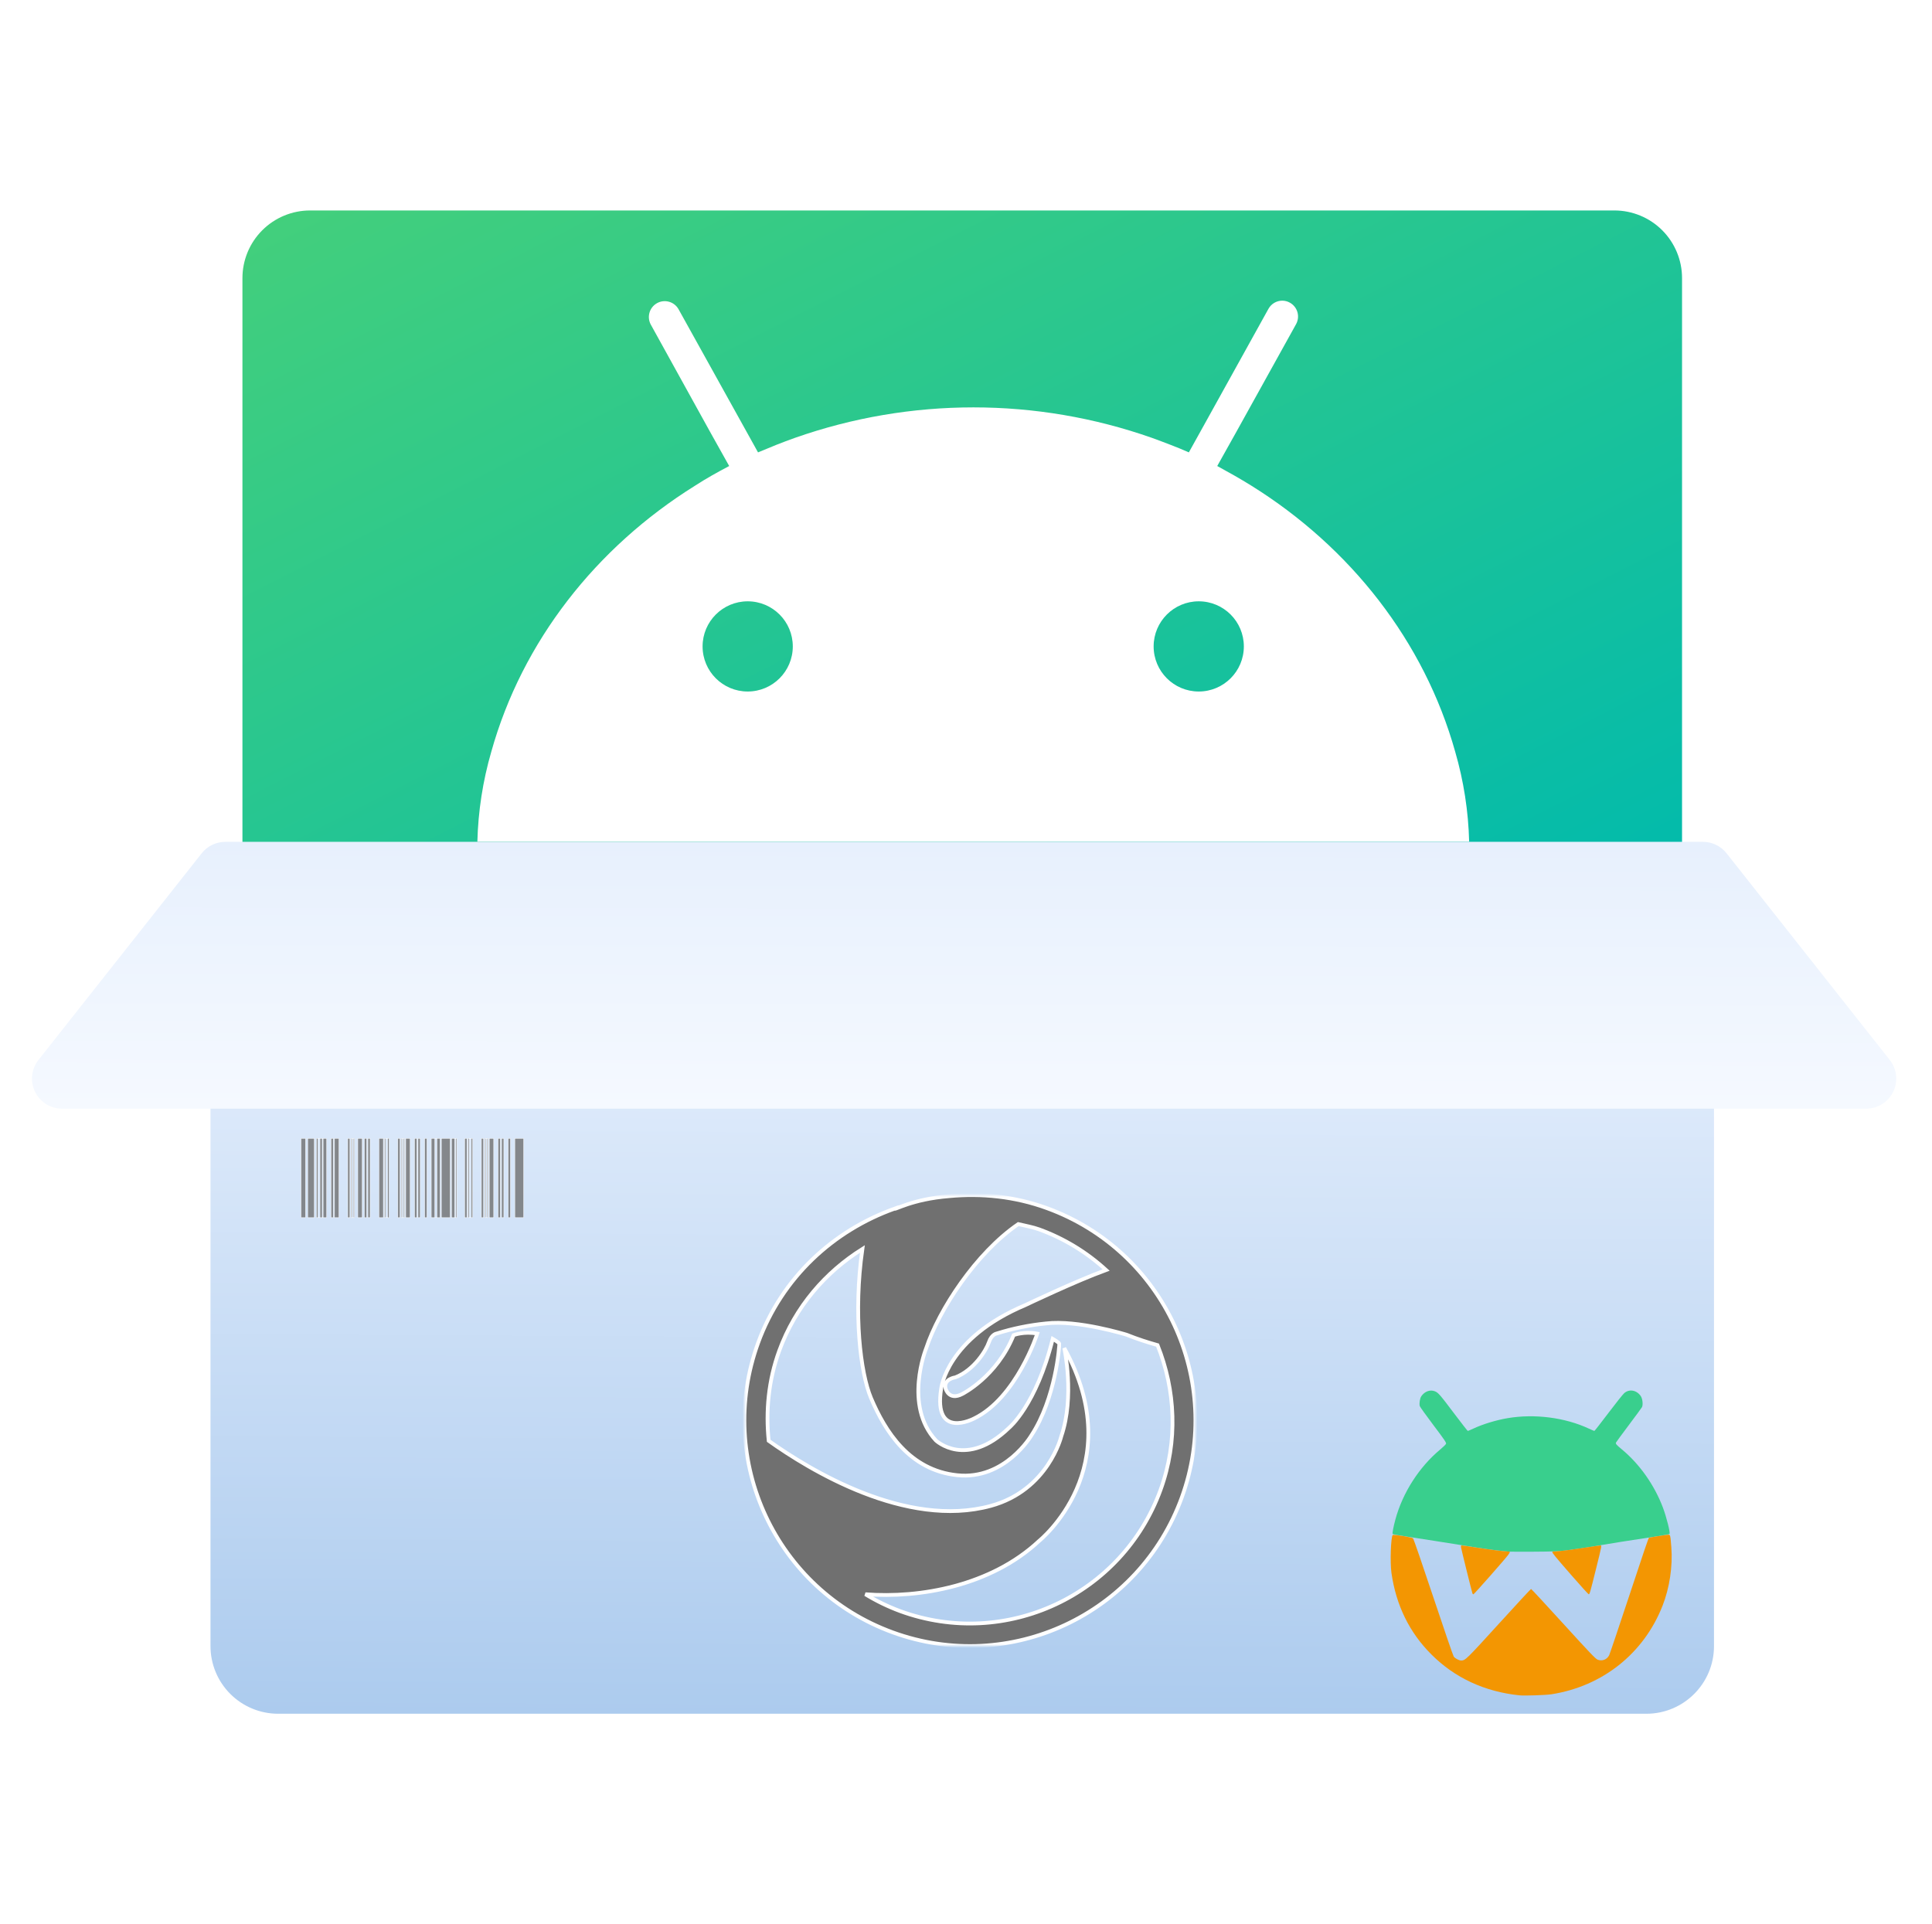 <?xml version="1.0" encoding="UTF-8" standalone="no"?>
<svg
   width="514"
   height="512"
   viewBox="0 0 514 512"
   fill="none"
   version="1.1"
   id="svg3563"
   sodipodi:docname="defult.svg"
   inkscape:version="1.2.1 (9c6d41e410, 2022-07-14)"
   inkscape:export-filename="defult.png"
   inkscape:export-xdpi="96"
   inkscape:export-ydpi="96"
   xmlns:inkscape="http://www.inkscape.org/namespaces/inkscape"
   xmlns:sodipodi="http://sodipodi.sourceforge.net/DTD/sodipodi-0.dtd"
   xmlns:xlink="http://www.w3.org/1999/xlink"
   xmlns="http://www.w3.org/2000/svg"
   xmlns:svg="http://www.w3.org/2000/svg">
  <sodipodi:namedview
     id="namedview3565"
     pagecolor="#ffffff"
     bordercolor="#666666"
     borderopacity="1.0"
     inkscape:showpageshadow="2"
     inkscape:pageopacity="0.0"
     inkscape:pagecheckerboard="0"
     inkscape:deskcolor="#d1d1d1"
     showgrid="false"
     inkscape:zoom="1.2539062"
     inkscape:cx="66.591903"
     inkscape:cy="257.19627"
     inkscape:window-width="1066"
     inkscape:window-height="528"
     inkscape:window-x="207"
     inkscape:window-y="74"
     inkscape:window-maximized="0"
     inkscape:current-layer="svg3563" />
  <defs
     id="defs3532">
    <linearGradient
       id="linear_0"
       x1="96.37%"
       y1="96.011%"
       x2="2.84%"
       y2="0%"
       gradientUnits="objectBoundingBox">
      <stop
         offset="0"
         stop-color="#00BAAD"
         stop-opacity="1"
         id="stop3456" />
      <stop
         offset="1"
         stop-color="#43CF7C"
         stop-opacity="1"
         id="stop3458" />
    </linearGradient>
    <filter
       id="filter_2"
       x="60.5"
       y="54"
       width="387"
       height="204"
       filterUnits="userSpaceOnUse"
       color-interpolation-filters="sRGB">
      <feFlood
         flood-opacity="0"
         result="BackgroundImageFix"
         id="feFlood3461" />
      <feColorMatrix
         in="SourceAlpha"
         type="matrix"
         values="0 0 0 0 0 0 0 0 0 0 0 0 0 0 0 0 0 0 127 0"
         id="feColorMatrix3463" />
      <feOffset
         dx="0"
         dy="0"
         id="feOffset3465" />
      <feGaussianBlur
         stdDeviation="1"
         id="feGaussianBlur3467" />
      <feColorMatrix
         type="matrix"
         values="0 0 0 0 0 0 0 0 0 0 0 0 0 0 0 0 0 0 0.5 0"
         id="feColorMatrix3469" />
      <feBlend
         mode="normal"
         in2="BackgroundImageFix"
         result="effect1_Shadow"
         id="feBlend3471" />
      <feBlend
         mode="normal"
         in="SourceGraphic"
         in2="effect1_Shadow"
         result="shape"
         id="feBlend3473" />
    </filter>
    <linearGradient
       id="linear_1"
       x1="50%"
       y1="100%"
       x2="51%"
       y2="0%"
       gradientUnits="objectBoundingBox">
      <stop
         offset="0"
         stop-color="#ACCBEE"
         stop-opacity="1"
         id="stop3476" />
      <stop
         offset="1"
         stop-color="#E7F0FD"
         stop-opacity="1"
         id="stop3478" />
    </linearGradient>
    <filter
       id="filter_4"
       x="52"
       y="254"
       width="404"
       height="204"
       filterUnits="userSpaceOnUse"
       color-interpolation-filters="sRGB">
      <feFlood
         flood-opacity="0"
         result="BackgroundImageFix"
         id="feFlood3481" />
      <feColorMatrix
         in="SourceAlpha"
         type="matrix"
         values="0 0 0 0 0 0 0 0 0 0 0 0 0 0 0 0 0 0 127 0"
         id="feColorMatrix3483" />
      <feOffset
         dx="0"
         dy="0"
         id="feOffset3485" />
      <feGaussianBlur
         stdDeviation="1"
         id="feGaussianBlur3487" />
      <feColorMatrix
         type="matrix"
         values="0 0 0 0 0 0 0 0 0 0 0 0 0 0 0 0 0 0 0.5 0"
         id="feColorMatrix3489" />
      <feBlend
         mode="normal"
         in2="BackgroundImageFix"
         result="effect1_Shadow"
         id="feBlend3491" />
      <feBlend
         mode="normal"
         in="SourceGraphic"
         in2="effect1_Shadow"
         result="shape"
         id="feBlend3493" />
    </filter>
    <filter
       id="filter_12"
       x="-7"
       y="-7"
       width="276"
       height="156"
       filterUnits="userSpaceOnUse"
       color-interpolation-filters="sRGB">
      <feFlood
         flood-opacity="0"
         result="BackgroundImageFix"
         id="feFlood3496" />
      <feColorMatrix
         in="SourceAlpha"
         type="matrix"
         values="0 0 0 0 0 0 0 0 0 0 0 0 0 0 0 0 0 0 127 0"
         id="feColorMatrix3498" />
      <feOffset
         dx="0"
         dy="-2"
         id="feOffset3500" />
      <feGaussianBlur
         stdDeviation="3.5"
         id="feGaussianBlur3502" />
      <feColorMatrix
         type="matrix"
         values="0 0 0 0 0 0 0 0 0 0 0 0 0 0 0 0 0 0 0.5 0"
         id="feColorMatrix3504" />
      <feBlend
         mode="normal"
         in2="BackgroundImageFix"
         result="effect1_Shadow"
         id="feBlend3506" />
      <feBlend
         mode="normal"
         in="SourceGraphic"
         in2="effect1_Shadow"
         result="shape"
         id="feBlend3508" />
    </filter>
    <linearGradient
       id="linear_2"
       x1="50%"
       y1="100%"
       x2="51%"
       y2="0%"
       gradientUnits="objectBoundingBox">
      <stop
         offset="0"
         stop-color="#F5F9FF"
         stop-opacity="1"
         id="stop3511" />
      <stop
         offset="1"
         stop-color="#E7F0FD"
         stop-opacity="1"
         id="stop3513" />
    </linearGradient>
    <filter
       id="filter_14"
       x="-6"
       y="220"
       width="521"
       height="79"
       filterUnits="userSpaceOnUse"
       color-interpolation-filters="sRGB">
      <feFlood
         flood-opacity="0"
         result="BackgroundImageFix"
         id="feFlood3516" />
      <feColorMatrix
         in="SourceAlpha"
         type="matrix"
         values="0 0 0 0 0 0 0 0 0 0 0 0 0 0 0 0 0 0 127 0"
         id="feColorMatrix3518" />
      <feOffset
         dx="0"
         dy="0"
         id="feOffset3520" />
      <feGaussianBlur
         stdDeviation="2"
         id="feGaussianBlur3522" />
      <feColorMatrix
         type="matrix"
         values="0 0 0 0 0 0 0 0 0 0 0 0 0 0 0 0 0 0 0.5 0"
         id="feColorMatrix3524" />
      <feBlend
         mode="normal"
         in2="BackgroundImageFix"
         result="effect1_Shadow"
         id="feBlend3526" />
      <feBlend
         mode="normal"
         in="SourceGraphic"
         in2="effect1_Shadow"
         result="shape"
         id="feBlend3528" />
    </filter>
    <rect
       id="path_0"
       x="0"
       y="0"
       width="119.992"
       height="119.995" />
  </defs>
  <g
     opacity="1"
     transform="translate(2 0)  rotate(0 256 256)"
     id="g3561">
    <g
       id="g3535"
       filter="url(#filter_2)">
      <path
         id="矩形 1"
         fill-rule="evenodd"
         fill="url(#linear_0)"
         transform="translate(62.5 56)  rotate(0 191.5 100)"
         opacity="1"
         d="M0,200L383,200L383,18C383,13.226 381.104,8.648 377.728,5.272C374.352,1.896 369.774,-1.0658141036401503e-14 365,-7.105427357601002e-15L18,0C13.226,-3.552713678800501e-15 8.648,1.896 5.272,5.272C1.896,8.648 -3.552713678800501e-15,13.226 -3.552713678800501e-15,18L0,200Z " />
    </g>
    <g
       id="g3538"
       filter="url(#filter_4)">
      <path
         id="矩形 2"
         fill-rule="evenodd"
         fill="url(#linear_1)"
         transform="translate(54 256)  rotate(0 200 100)"
         opacity="1"
         d="M1.1021821192326181e-15,182C0,186.774 1.896,191.352 5.272,194.728C8.648,198.104 13.226,200 18,200L382,200C391.941,200 400,191.941 400,182L400,0L0,0Z " />
    </g>
    <g
       opacity="1"
       transform="translate(125 82)  rotate(0 131 71)"
       id="g3543">
      <g
         id="g3541"
         filter="url(#filter_12)">
        <path
           id="形状"
           fill-rule="evenodd"
           style="fill:#FFFFFF"
           transform="translate(0 0)  rotate(0 131 71)"
           opacity="1"
           d="M218.175,3.052c0.309,1.075 0.177,2.23 -0.364,3.208l-15.892,28.66l-5.079,9.08c1.533,0.834 3.061,1.683 4.581,2.55c1.52,0.867 3.019,1.761 4.499,2.681c26.42,16.46 46.001,41.479 54.221,70.77c2.267,7.796 3.515,15.853 3.72,23.97h-263.86c0.203,-8.127 1.451,-16.194 3.72,-24c8.201,-29.26 27.8,-54.28 54.199,-70.74c1.472,-0.955 2.966,-1.86 4.48,-2.721c1.512,-0.86 3.048,-1.696 4.599,-2.509l-5.079,-9.08l-15.81,-28.61c-1.061,-2.03 -0.309,-4.536 1.694,-5.648c2.003,-1.11 4.528,-0.419 5.686,1.558l16.101,29l5.079,9.151c1.599,-0.671 3.219,-1.34 4.86,-2.001c1.633,-0.646 3.282,-1.265 4.95,-1.86c30.742,-10.818 64.258,-10.818 95,0c1.67,0.59 3.309,1.241 4.95,1.86c1.639,0.621 3.259,1.29 4.86,2.001l5.079,-9.151l16.101,-29.05c0.741,-1.34 2.156,-2.173 3.689,-2.17c0.702,0.004 1.391,0.187 2,0.53c0.982,0.54 1.705,1.448 2.016,2.522z M83.92,92c0,-6.627 -5.373,-12 -12,-12c-6.627,0 -12,5.373 -12,12c0,6.627 5.373,12 12,12c6.627,0 12,-5.373 12,-12z M203.92,92c0,-6.627 -5.373,-12 -12,-12c-6.627,0 -12,5.373 -12,12c0,6.627 5.373,12 12,12c6.627,0 12,-5.373 12,-12z " />
      </g>
    </g>
    <g
       id="g3546"
       filter="url(#filter_14)">
      <path
         id="矩形 3"
         fill-rule="evenodd"
         fill="url(#linear_2)"
         transform="translate(-2 224)  rotate(0 256.5 35.5)"
         opacity="1"
         d="M10.232,58.042C8.332,60.448 7.974,63.729 9.311,66.488C10.648,69.248 13.445,71 16.511,71L496.489,71C499.555,71 502.352,69.248 503.689,66.488C505.026,63.729 504.668,60.448 502.768,58.042L459.337,3.042C457.82,1.121 455.506,2.6645352591003757e-15 453.058,-8.881784197001252e-16L59.942,0C57.494,-1.7763568394002505e-15 55.18,1.121 53.663,3.042Z " />
    </g>
    <path
       id="文本 1"
       fill-rule="evenodd"
       style="fill:#707070"
       transform="translate(78.105 302.906)  rotate(0 29.602 10.547)"
       opacity="0.8"
       d="M0 21.09L0 0L1.17 0L1.17 21.09L0 21.09ZM3.52 0L3.52 21.09L1.76 21.09L1.76 0L3.52 0ZM4.1 21.09L4.45 21.09L4.45 0L4.1 0L4.1 21.09ZM5.62 0L5.62 21.09L5.03 21.09L5.03 0L5.62 0ZM5.86 21.09L5.86 0L6.79 0L6.79 21.09L5.86 21.09ZM7.96 21.09L7.96 0L8.55 0L8.55 21.09L7.96 21.09ZM8.89 21.09L8.89 0L10.06 0L10.06 21.09L8.89 21.09ZM12.41 0L12.99 0L12.99 21.09L12.41 21.09L12.41 0ZM13.34 0L13.34 21.09L13.58 21.09L13.58 0L13.34 0ZM14.16 21.09L13.92 21.09L13.92 0L14.16 0L14.16 21.09ZM16.27 21.09L15.09 21.09L15.09 0L16.27 0L16.27 21.09ZM17.44 21.09L17.44 0L16.85 0L16.85 21.09L17.44 21.09ZM18.37 21.09L17.78 21.09L17.78 0L18.37 0L18.37 21.09ZM21.88 21.09L21.88 0L20.71 0L20.71 21.09L21.88 21.09ZM22.47 21.09L22.23 21.09L22.23 0L22.47 0L22.47 21.09ZM23.4 21.09L23.4 0L23.05 0L23.05 21.09L23.4 21.09ZM26.33 0L26.33 21.09L25.74 21.09L25.74 0L26.33 0ZM26.67 21.09L26.67 0L26.91 0L26.91 21.09L26.67 21.09ZM27.26 21.09L27.5 21.09L27.5 0L27.26 0L27.26 21.09ZM27.84 21.09L29.02 21.09L29.02 0L27.84 0L27.84 21.09ZM30.77 0L30.77 21.09L30.19 21.09L30.19 0L30.77 0ZM31.12 0L31.12 21.09L31.7 21.09L31.7 0L31.12 0ZM32.88 0L33.46 0L33.46 21.09L32.88 21.09L32.88 0ZM34.63 0L35.56 0L35.56 21.09L34.63 21.09L34.63 0ZM36.98 0L36.15 0L36.15 21.09L36.98 21.09L36.98 0ZM39.66 21.09L39.66 0L37.32 0L37.32 21.09L39.66 21.09ZM40.84 21.09L40.84 0L40.01 0L40.01 21.09L40.84 21.09ZM41.18 0L41.18 21.09L41.42 21.09L41.42 0L41.18 0ZM43.52 21.09L43.52 0L44.11 0L44.11 21.09L43.52 21.09ZM44.7 21.09L44.7 0L44.45 0L44.45 21.09L44.7 21.09ZM45.63 21.09L45.63 0L45.28 0L45.28 21.09L45.63 21.09ZM48.55 21.09L47.97 21.09L47.97 0L48.55 0L48.55 21.09ZM49.14 0L48.9 0L48.9 21.09L49.14 21.09L49.14 0ZM49.48 0L49.48 21.09L49.73 21.09L49.73 0L49.48 0ZM51.24 0L50.07 0L50.07 21.09L51.24 21.09L51.24 0ZM52.41 0L53 0L53 21.09L52.41 21.09L52.41 0ZM53.93 21.09L53.34 21.09L53.34 0L53.93 0L53.93 21.09ZM55.1 21.09L55.69 21.09L55.69 0L55.1 0L55.1 21.09ZM56.86 21.09L59.2 21.09L59.2 0L56.86 0L56.86 21.09Z" />
    <path
       id="path3549"
       style="stroke:#FFFFFF; stroke-width:0.1; stroke-opacity:1; stroke-dasharray:0 0"
       transform="translate(78.105 302.906)  rotate(0 29.602 10.547)"
       d="M26.91,0L26.91,21.09L27.5,21.09L27.5,0L26.91,0Z M23.4,21.09L23.4,0L22.23,0L22.23,21.09L23.4,21.09Z M26.33,21.09L26.33,0L25.74,0L25.74,21.09L26.33,21.09Z M36.98,0L34.63,0L34.63,21.09L36.98,21.09L36.98,0Z M33.46,0L32.88,0L32.88,21.09L33.46,21.09L33.46,0Z M31.12,0L31.12,21.09L31.7,21.09L31.7,0L31.12,0Z M17.78,21.09L18.37,21.09L18.37,0L17.78,0L17.78,21.09Z M21.88,21.09L21.88,0L20.71,0L20.71,21.09L21.88,21.09Z M23.05,0L22.47,0L22.47,21.09L23.05,21.09L23.05,0Z M49.48,0L48.9,0L48.9,21.09L49.48,21.09L49.48,0Z M53,0L52.41,0L52.41,21.09L53,21.09L53,0Z M51.24,0L50.07,0L50.07,21.09L51.24,21.09L51.24,0Z M12.99,0L12.41,0L12.41,21.09L12.99,21.09L12.99,0Z M14.16,0L13.58,0L13.58,21.09L14.16,21.09L14.16,0Z M8.89,0L8.89,21.09L10.06,21.09L10.06,0L8.89,0Z M56.86,21.09L59.2,21.09L59.2,0L56.86,0L56.86,21.09Z M53.34,21.09L53.93,21.09L53.93,0L53.34,0L53.34,21.09Z M55.1,21.09L55.69,21.09L55.69,0L55.1,0L55.1,21.09Z M43.52,0L43.52,21.09L44.11,21.09L44.11,0L43.52,0Z M45.28,21.09L45.28,0L44.7,0L44.7,21.09L45.28,21.09Z M41.18,0L40.01,0L40.01,21.09L41.18,21.09L41.18,0Z M35.56,0L35.56,21.09L36.15,21.09L36.15,0L35.56,0Z M40.84,0L40.84,21.09L41.42,21.09L41.42,0L40.84,0Z M39.66,21.09L39.66,0L37.32,0L37.32,21.09L39.66,21.09Z M0,0L0,21.09L1.17,21.09L1.17,0L0,0Z M5.86,0L4.1,0L4.1,21.09L5.86,21.09L5.86,0Z M3.52,21.09L3.52,0L1.76,0L1.76,21.09L3.52,21.09Z M5.62,21.09L6.79,21.09L6.79,0L5.62,0L5.62,21.09Z M7.96,0L7.96,21.09L8.55,21.09L8.55,0L7.96,0Z M5.03,0L4.45,0L4.45,21.09L5.03,21.09L5.03,0Z M30.77,21.09L30.77,0L30.19,0L30.19,21.09L30.77,21.09Z M27.84,21.09L29.02,21.09L29.02,0L27.84,0L27.84,21.09Z M26.67,0L26.67,21.09L27.26,21.09L27.26,0L26.67,0Z M17.44,21.09L17.44,0L16.85,0L16.85,21.09L17.44,21.09Z M15.09,21.09L16.27,21.09L16.27,0L15.09,0L15.09,21.09Z M13.34,0L13.34,21.09L13.92,21.09L13.92,0L13.34,0Z M47.97,21.09L48.55,21.09L48.55,0L47.97,0L47.97,21.09Z M45.63,21.09L45.63,0L44.45,0L44.45,21.09L45.63,21.09Z M49.14,21.09L49.73,21.09L49.73,0L49.14,0L49.14,21.09Z " />
    <g
       opacity="1"
       transform="translate(196.045 318)  rotate(0 59.996 59.998)"
       id="g3559">
      <mask
         id="bg-mask"
         fill="white">
        <use
           xlink:href="#path_0"
           id="use3551" />
      </mask>
      <g
         mask="url(#bg-mask)"
         id="g3557">
        <path
           id="分组 1"
           fill-rule="evenodd"
           style="fill:#707070"
           transform="translate(0 0)  rotate(0 59.996 59.998)"
           opacity="1"
           d="M65.05,39.15C64.32,41.29 61.13,46.54 56.13,48.49C56.13,48.49 52.91,48.92 53.52,51.45C53.52,51.45 54.36,54.82 57.97,52.91C57.97,52.91 67.14,48.35 71.63,37.25C71.63,37.25 74.4,36.18 77.92,36.85C77.92,36.85 72.38,53.95 61.12,59.43C61.12,59.43 50.18,65.27 52.35,51.48C52.35,51.48 53.77,38.1 74.78,29.25C74.78,29.25 88.03,22.92 96.23,19.93C91.07,15.2 85.03,11.53 78.46,9.13C76.61,8.46 74.73,8.17 72.86,7.71C61.64,15.39 51.74,30.49 48.34,40.81C48.34,40.81 42.26,55.96 50.94,65.28C50.94,65.28 59.01,72.91 70.41,61.91C70.41,61.91 77.64,55.98 82.03,38.24C82.03,38.24 83.66,39.17 83.76,39.52C83.86,39.87 82.84,54.08 76.32,63.98C76.32,63.98 69.32,75.87 56.62,74.53C43.92,73.21 37.42,62.84 33.67,53.96C30.88,47.33 28.94,31.51 31.39,14.33C21.57,20.49 13.54,29.67 9.26,41.43C6.37,49.37 5.65,57.5 6.46,65.37C17.22,73.04 42.95,88.84 65.54,82.69C80.87,78.51 84.32,64.13 84.32,64.13C87.94,53.55 85.1,40.69 85.1,40.69C102.7,72.6 78.38,92.03 78.38,92.03C65.61,103.98 46.68,107.32 32.18,106.2C35.14,108.01 38.27,109.52 41.52,110.72C69.54,120.93 100.52,106.46 110.72,78.42C115.44,65.41 114.69,51.84 109.92,39.92C107.43,39.21 104.63,38.34 101.71,37.16C101.71,37.16 88.7,33.11 80.2,34.15C75.76,34.59 71.37,35.49 67.11,36.83C67.11,36.83 65.77,37 65.05,39.15Z M54.49,0.28C44.55,1.07 39.7,4.14 39.99,3.59C23.74,9.39 9.99,21.87 3.63,39.37C-7.7,70.54 8.35,105.01 39.47,116.35C70.61,127.7 105.02,111.63 116.36,80.46C127.69,49.3 111.64,14.83 80.51,3.48C71.89,0.33 63.06,-0.52 54.49,0.28Z " />
        <path
           id="path3555"
           style="stroke:#FFFFFF; stroke-width:1; stroke-opacity:1; stroke-dasharray:0 0"
           transform="translate(0 0)  rotate(0 59.996 59.998)"
           d="M65.05,39.15C64.32,41.29 61.13,46.54 56.13,48.49C56.13,48.49 52.91,48.92 53.52,51.45C53.52,51.45 54.36,54.82 57.97,52.91C57.97,52.91 67.14,48.35 71.63,37.25C71.63,37.25 74.4,36.18 77.92,36.85C77.92,36.85 72.38,53.95 61.12,59.43C61.12,59.43 50.18,65.27 52.35,51.48C52.35,51.48 53.77,38.1 74.78,29.25C74.78,29.25 88.03,22.92 96.23,19.93C91.07,15.2 85.03,11.53 78.46,9.13C76.61,8.46 74.73,8.17 72.86,7.71C61.64,15.39 51.74,30.49 48.34,40.81C48.34,40.81 42.26,55.96 50.94,65.28C50.94,65.28 59.01,72.91 70.41,61.91C70.41,61.91 77.64,55.98 82.03,38.24C82.03,38.24 83.66,39.17 83.76,39.52C83.86,39.87 82.84,54.08 76.32,63.98C76.32,63.98 69.32,75.87 56.62,74.53C43.92,73.21 37.42,62.84 33.67,53.96C30.88,47.33 28.94,31.51 31.39,14.33C21.57,20.49 13.54,29.67 9.26,41.43C6.37,49.37 5.65,57.5 6.46,65.37C17.22,73.04 42.95,88.84 65.54,82.69C80.87,78.51 84.32,64.13 84.32,64.13C87.94,53.55 85.1,40.69 85.1,40.69C102.7,72.6 78.38,92.03 78.38,92.03C65.61,103.98 46.68,107.32 32.18,106.2C35.14,108.01 38.27,109.52 41.52,110.72C69.54,120.93 100.52,106.46 110.72,78.42C115.44,65.41 114.69,51.84 109.92,39.92C107.43,39.21 104.63,38.34 101.71,37.16C101.71,37.16 88.7,33.11 80.2,34.15C75.76,34.59 71.37,35.49 67.11,36.83C67.11,36.83 65.77,37 65.05,39.15Z M54.49,0.28C44.55,1.07 39.7,4.14 39.99,3.59C23.74,9.39 9.99,21.87 3.63,39.37C-7.7,70.54 8.35,105.01 39.47,116.35C70.61,127.7 105.02,111.63 116.36,80.46C127.69,49.3 111.64,14.83 80.51,3.48C71.89,0.33 63.06,-0.52 54.49,0.28Z " />
      </g>
    </g>
  </g>
  <g
     id="g512"
     transform="matrix(0.119,0,0,0.119,366.72,369.96)">
    <path
       style="fill:#39cf8d;stroke-width:1.333"
       d="m 290,360.472 c -2.2,-0.267 -12.7,-1.414 -23.333,-2.549 -10.633,-1.135 -33.733,-4.375 -51.333,-7.2 C 160.449,341.912 83.08,329.769 57.333,325.924 43.767,323.897 32.297,321.68 31.845,320.997 c -1.05,-1.59 1.744,-16.263 6.241,-32.773 16.189,-59.429 52.935,-116.777 99.864,-155.854 6.627,-5.518 12.572,-11.334 13.209,-12.924 0.991,-2.47 -3.132,-8.579 -28.354,-42.019 C 106.573,55.906 92.929,36.853 92.486,35.087 90.975,29.068 92.749,17.685 95.918,13.059 103.249,2.361 115.344,-2.14 125.915,1.897 c 7.774,2.969 11.183,6.885 44.485,51.103 15.602,20.717 28.862,37.667 29.466,37.667 0.604,0 6.131,-2.348 12.283,-5.219 21.386,-9.979 50.819,-18.953 76.518,-23.332 60.325,-10.277 128.593,-1.519 181.851,23.332 6.152,2.87 11.674,5.219 12.271,5.219 0.598,0 14.706,-18.032 31.352,-40.07 16.646,-22.039 32.632,-42.096 35.524,-44.571 11.348,-9.714 27.823,-6.69 36.948,6.782 3.904,5.764 5.388,19.54 2.655,24.647 -0.927,1.732 -14.222,19.843 -29.544,40.245 -15.322,20.403 -28.178,37.93 -28.57,38.95 -1.108,2.886 0.641,4.904 13.511,15.592 39.494,32.796 72.514,79.684 91.379,129.758 8.069,21.418 16.758,56.077 14.776,58.94 -0.452,0.653 -11.922,2.867 -25.488,4.92 -60.181,9.108 -118.487,18.276 -124,19.497 -7.955,1.762 -62.819,10.082 -84.667,12.84 -12.985,1.639 -30.546,2.26 -70,2.474 -28.967,0.157 -54.467,0.068 -56.667,-0.199 z"
       id="path516" />
    <path
       style="fill:#f39602;stroke-width:1.333"
       d="M 315.333,681.844 C 237.457,673.714 170.918,642.843 118.565,590.55 69.225,541.268 39.492,480.571 29.141,408 c -3.294,-23.094 -1.375,-80.3 2.836,-84.51 1.874,-1.874 42.92,4.748 45.52,7.343 1.194,1.192 21.531,60.292 45.193,131.333 23.663,71.042 44.229,130.887 45.701,132.989 2.858,4.078 11.677,8.767 16.581,8.815 9.179,0.09 11.47,-2.143 84.157,-82.022 39.012,-42.872 71.493,-77.949 72.181,-77.949 0.688,0 33.214,35.104 72.28,78.008 60.156,66.066 71.892,78.338 76.662,80.159 10.073,3.847 20.705,-0.279 25.632,-9.946 1.37,-2.688 20.946,-60.688 43.502,-128.888 34.556,-104.48 43.147,-129.766 45.448,-133.764 0.384,-0.667 39.383,-6.859 43.342,-6.882 4.392,-0.026 4.596,0.833 6.711,28.305 3.267,42.437 -3.948,90.433 -19.604,130.402 -41.707,106.484 -133.789,180.004 -248.007,198.014 -12.764,2.013 -60.511,3.629 -71.944,2.436 z M 210.122,453.667 c -2.175,-7.004 -24.639,-97.783 -25.241,-102 -0.611,-4.28 -0.347,-5 1.83,-5 1.399,0 15.611,2.065 31.583,4.589 30.779,4.864 61.796,8.74 69.961,8.743 2.707,8.8e-4 5.209,0.467 5.56,1.036 0.351,0.569 -1.263,3.578 -3.588,6.687 -8.225,10.999 -76.25,88.109 -77.804,88.193 -0.867,0.047 -1.903,-0.964 -2.301,-2.248 z m 222.545,-39.057 c -38.122,-43.698 -44.842,-51.914 -43.815,-53.576 0.351,-0.569 2.854,-1.035 5.56,-1.036 8.165,-0.003 39.181,-3.879 69.961,-8.743 15.972,-2.524 30.249,-4.589 31.727,-4.589 3.477,0 3.61,-0.727 -9.653,52.667 -13.035,52.479 -14.239,56.682 -16.208,56.604 -0.865,-0.034 -17.772,-18.632 -37.572,-41.328 z"
       id="path514" />
  </g>
</svg>
